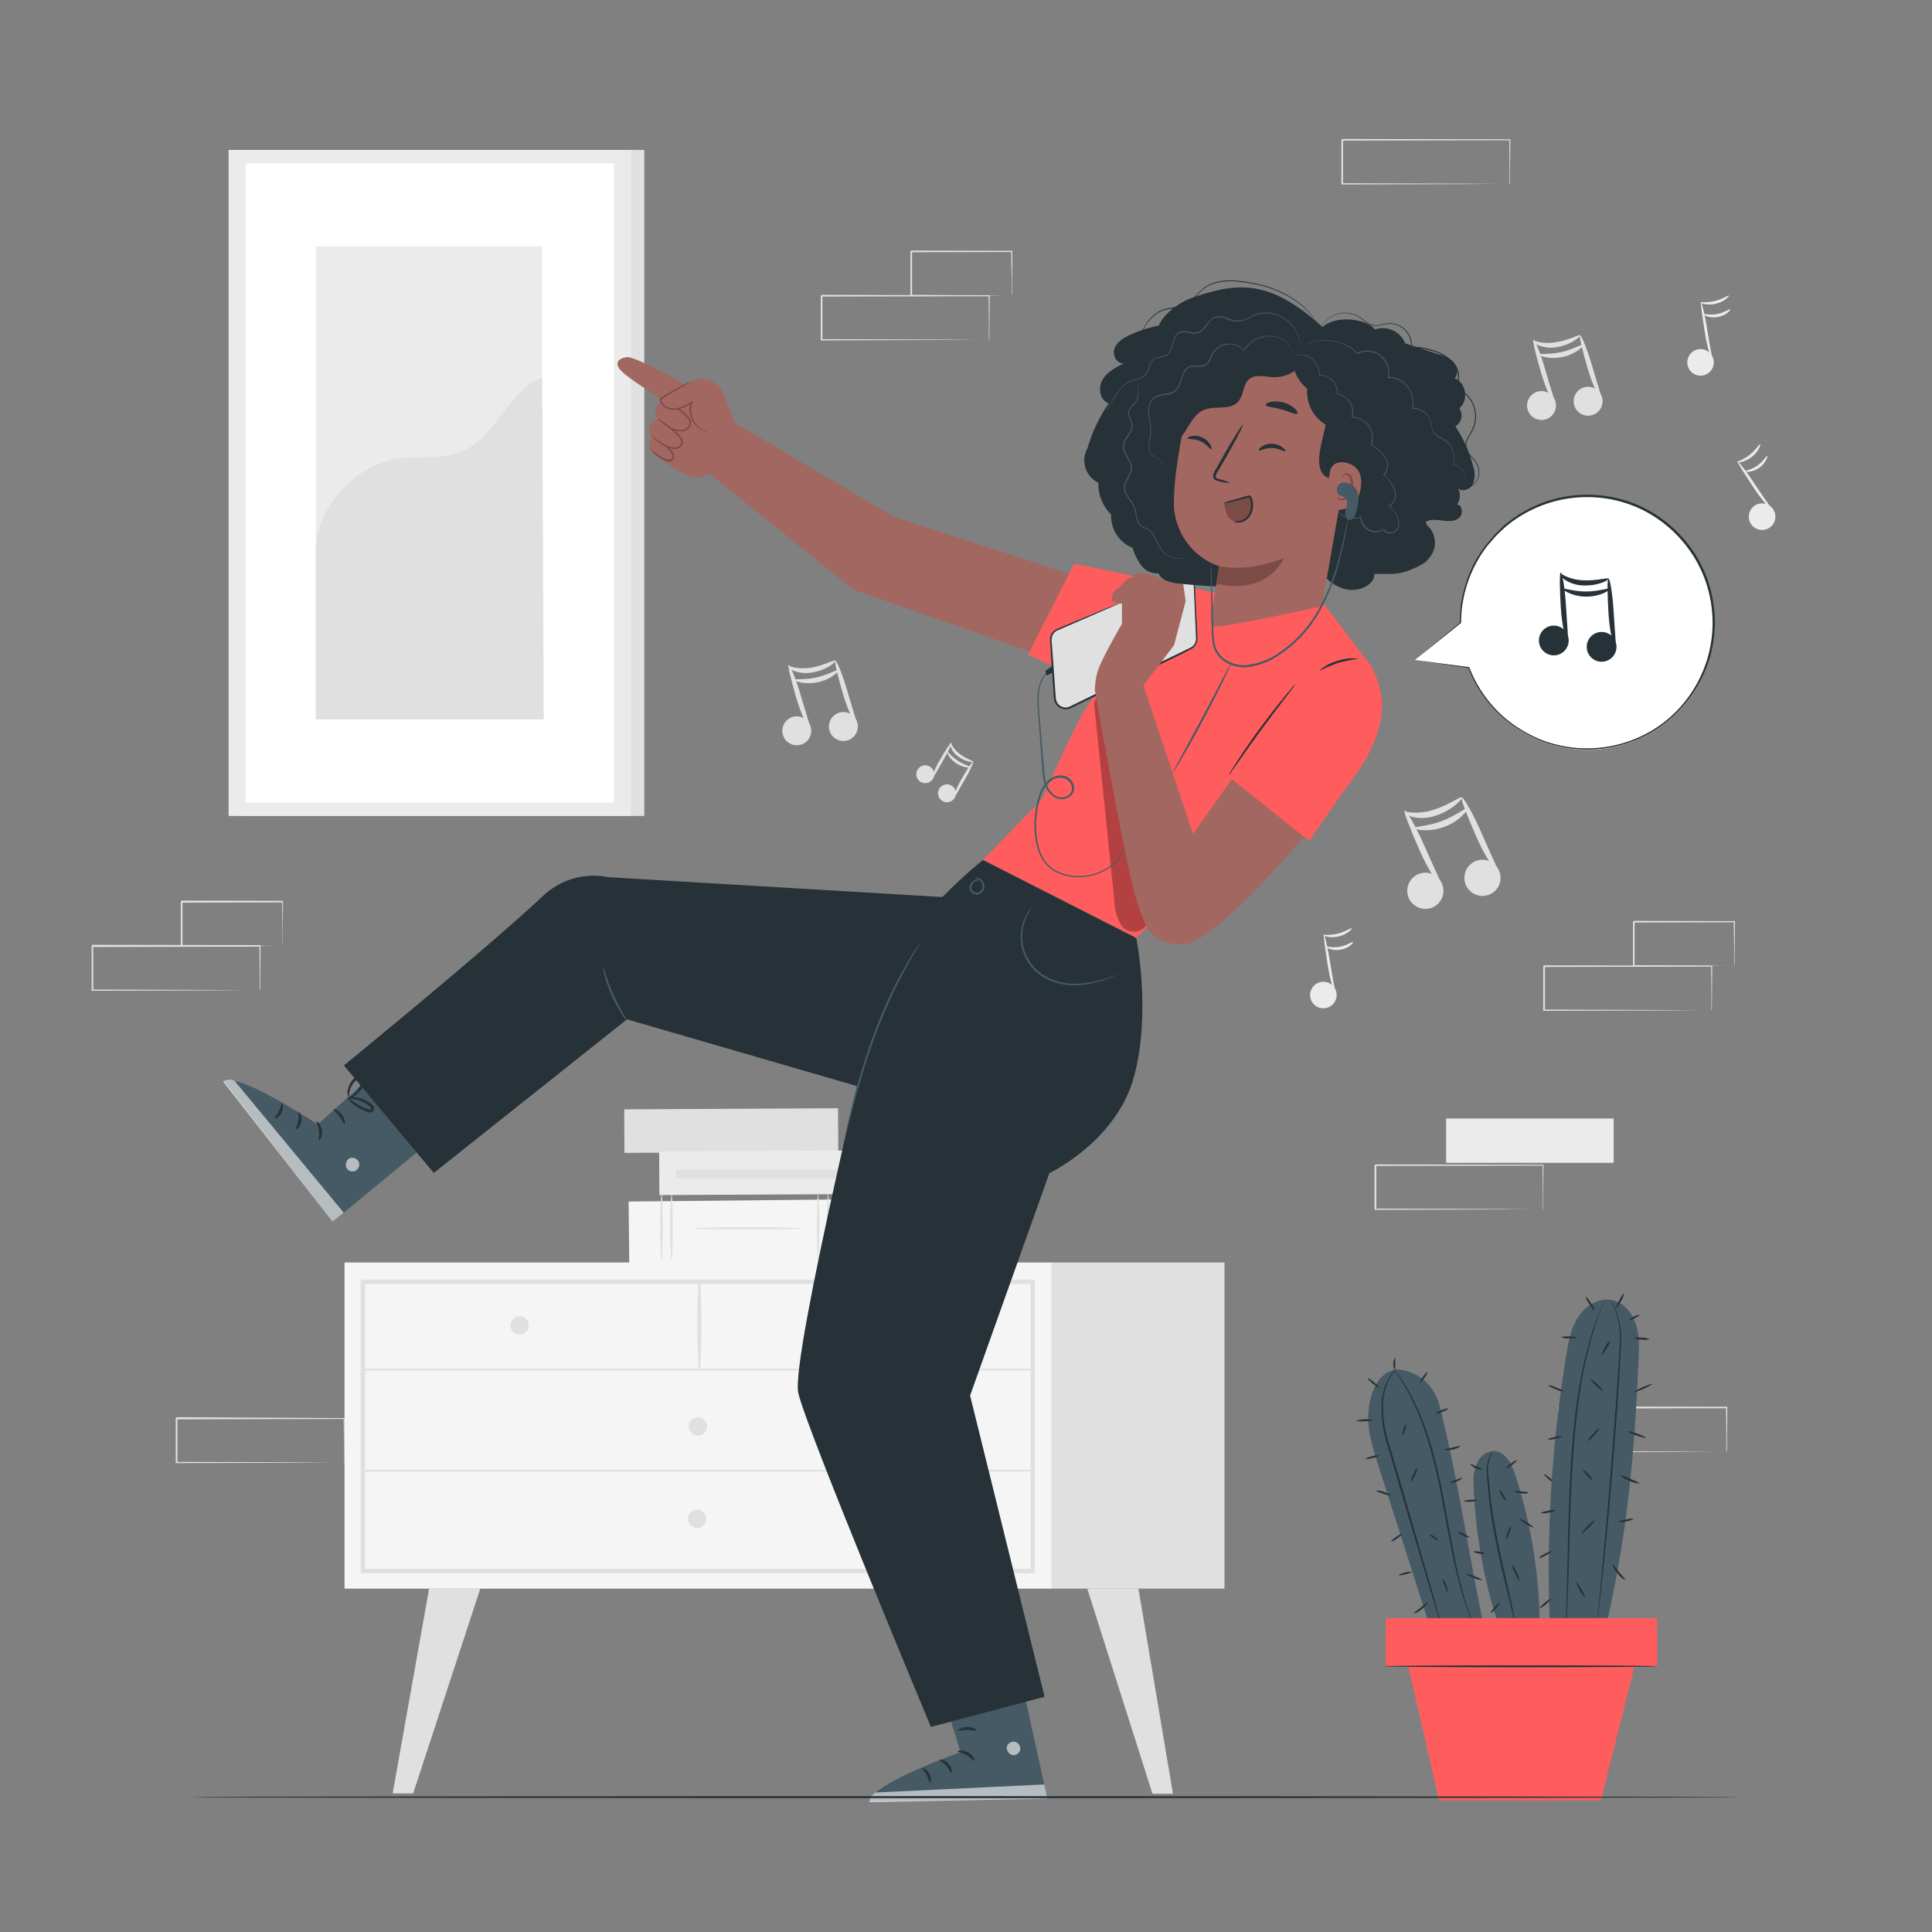 <svg xmlns="http://www.w3.org/2000/svg" viewBox="0 0 500 500"><rect x="0" y="0" width="500" height="500" fill="#808080" stroke="none"/><g id="freepik--background-complete--inject-85"><path d="M89,378.57s0-.07,0-.21v-.58c0-.54,0-1.3,0-2.26,0-2,0-4.83-.07-8.42l.13.14-43.35.08c.09-.1-.23.22.21-.22h0v11.45l-.22-.21,30.9.09,9.12.07,2.47,0,.65,0H89s-.06,0-.2,0h-.62l-2.41,0-9.08.06-31,.1h-.21v-.22c0-1.84,0-3.73,0-5.64v-5.81h0c.44-.44.13-.12.23-.22L89,367h.14v.13c0,3.62-.06,6.5-.08,8.5,0,.95,0,1.69,0,2.23,0,.23,0,.41,0,.56S89,378.58,89,378.57Z" style="fill:#e0e0e0"></path><rect x="62.62" y="38.8" width="104.13" height="172.37" style="fill:#e0e0e0"></rect><rect x="59.16" y="38.8" width="104.13" height="172.37" style="fill:#ebebeb"></rect><rect x="63.6" y="42.3" width="95.26" height="165.38" style="fill:#fff"></rect><rect x="81.73" y="63.78" width="58.58" height="122.4" style="fill:#ebebeb"></rect><path d="M81.73,142.87c-.13-11.43,10.15-22.6,21.47-24.19,5.4-.76,11.13.31,16.18-1.76,9-3.69,11.87-15.66,20.93-19.2l.41,88.46h-59Z" style="fill:#e0e0e0"></path><path d="M459.45,133.38a3.44,3.44,0,1,1-3.74-3.09A3.43,3.43,0,0,1,459.45,133.38Z" style="fill:#ebebeb"></path><path d="M458.84,132.29c-.15.14-2.64-2.48-5.07-6.18s-4.32-6.69-4.17-6.8,2.4,2.69,4.8,6.38S459,132.15,458.84,132.29Z" style="fill:#ebebeb"></path><path d="M455.54,114.94c.19,0-.36,1.9-2.17,3.31s-3.73,1.54-3.72,1.34,1.64-.64,3.25-1.94S455.34,114.84,455.54,114.94Z" style="fill:#ebebeb"></path><path d="M457.33,118c.2,0-.27,1.89-2.14,3.14s-3.76,1-3.71.84,1.67-.33,3.29-1.46S457.13,117.93,457.33,118Z" style="fill:#ebebeb"></path><path d="M443.34,94.91a3.43,3.43,0,1,1-2.12-4.37A3.44,3.44,0,0,1,443.34,94.91Z" style="fill:#ebebeb"></path><path d="M443.24,93.66c-.2.07-1.38-3.35-2.05-7.73s-1.16-7.87-1-7.92,1.07,3.45,1.72,7.8S443.44,93.6,443.24,93.66Z" style="fill:#ebebeb"></path><path d="M447.44,76.5c.16.12-1.12,1.58-3.35,2.11s-4-.14-3.94-.32,1.75.1,3.76-.41S447.3,76.33,447.44,76.5Z" style="fill:#ebebeb"></path><path d="M447.79,80.05c.17.11-1,1.61-3.25,2s-3.85-.62-3.72-.77,1.65.39,3.59,0S447.64,79.88,447.79,80.05Z" style="fill:#ebebeb"></path><path d="M345.73,258.64a3.43,3.43,0,1,1-2.12-4.37A3.43,3.43,0,0,1,345.73,258.64Z" style="fill:#ebebeb"></path><path d="M345.64,257.39c-.2.07-1.38-3.35-2.05-7.73s-1.16-7.87-1-7.92,1.07,3.45,1.72,7.8S345.83,257.33,345.64,257.39Z" style="fill:#ebebeb"></path><path d="M349.83,240.23c.16.12-1.12,1.58-3.35,2.11s-4-.14-3.94-.32,1.76.1,3.76-.41S349.69,240.06,349.83,240.23Z" style="fill:#ebebeb"></path><path d="M350.18,243.78c.18.11-1,1.61-3.25,2s-3.85-.62-3.72-.77,1.65.39,3.6,0S350,243.61,350.18,243.78Z" style="fill:#ebebeb"></path><path d="M402.61,105.71a3.74,3.74,0,1,1-2.91-4.42A3.74,3.74,0,0,1,402.61,105.71Z" style="fill:#e0e0e0"></path><path d="M402.33,104.38c-.33.16-2.19-3.35-3.53-8s-2.26-8.36-1.94-8.48S398.72,91.42,400,96,402.65,104.23,402.33,104.38Z" style="fill:#e0e0e0"></path><path d="M408.92,86.79c.2.23-2.09,2.35-5.81,3a8.63,8.63,0,0,1-4.75-.34c-1.17-.46-1.65-1.15-1.54-1.26s.73.2,1.81.39a12.21,12.21,0,0,0,4.25-.06C406.23,88,408.7,86.44,408.92,86.79Z" style="fill:#e0e0e0"></path><path d="M414.67,104.59a3.74,3.74,0,1,1-2.91-4.41A3.74,3.74,0,0,1,414.67,104.59Z" style="fill:#e0e0e0"></path><path d="M414.39,103.27c-.33.15-2.19-3.35-3.53-8s-2.26-8.36-1.94-8.48,1.86,3.51,3.18,8.11S414.71,103.11,414.39,103.27Z" style="fill:#e0e0e0"></path><path d="M409.74,89.21c.25.22-1.8,2.4-5.26,3.16s-6.25-.3-6.11-.62,2.72.07,5.82-.65S409.51,88.91,409.74,89.21Z" style="fill:#e0e0e0"></path><path d="M209.87,189.89a3.74,3.74,0,1,1-2.91-4.42A3.75,3.75,0,0,1,209.87,189.89Z" style="fill:#e0e0e0"></path><path d="M209.59,188.56c-.33.16-2.19-3.35-3.53-8s-2.26-8.36-1.94-8.48,1.86,3.51,3.18,8.11S209.91,188.41,209.59,188.56Z" style="fill:#e0e0e0"></path><path d="M216.18,171c.2.23-2.09,2.36-5.81,3a8.73,8.73,0,0,1-4.75-.33c-1.17-.47-1.65-1.16-1.54-1.27s.73.2,1.81.39a12,12,0,0,0,4.25-.06C213.49,172.13,216,170.62,216.18,171Z" style="fill:#e0e0e0"></path><path d="M221.93,188.78a3.74,3.74,0,1,1-2.91-4.42A3.74,3.74,0,0,1,221.93,188.78Z" style="fill:#e0e0e0"></path><path d="M221.65,187.45c-.33.15-2.19-3.35-3.53-8s-2.26-8.36-1.94-8.49,1.87,3.51,3.18,8.11S222,187.3,221.65,187.45Z" style="fill:#e0e0e0"></path><path d="M217,173.39c.26.23-1.8,2.4-5.26,3.16s-6.25-.3-6.11-.61,2.72.07,5.82-.66S216.77,173.09,217,173.39Z" style="fill:#e0e0e0"></path><path d="M373.55,230.87a4.68,4.68,0,1,1-4.33-5A4.68,4.68,0,0,1,373.55,230.87Z" style="fill:#e0e0e0"></path><path d="M373,229.27c-.37.25-3.26-3.8-5.68-9.34s-4.16-10-3.79-10.2,2.89,4.05,5.27,9.54S373.36,229,373,229.27Z" style="fill:#e0e0e0"></path><path d="M378.29,206.38c.28.24-2.21,3.25-6.71,4.7a10.92,10.92,0,0,1-5.95.36c-1.53-.39-2.24-1.17-2.12-1.32s.94.13,2.31.19a15,15,0,0,0,5.27-.77C375.14,208.26,378,206,378.29,206.38Z" style="fill:#e0e0e0"></path><path d="M388.33,227.52a4.68,4.68,0,1,1-4.33-5A4.69,4.69,0,0,1,388.33,227.52Z" style="fill:#e0e0e0"></path><path d="M387.76,225.92c-.37.25-3.25-3.8-5.68-9.34s-4.16-10-3.79-10.2,2.89,4,5.27,9.54S388.14,225.68,387.76,225.92Z" style="fill:#e0e0e0"></path><path d="M379.7,209.24c.35.24-1.84,3.27-6,4.78s-7.79.64-7.68.24,3.39-.36,7.12-1.77S379.36,208.9,379.7,209.24Z" style="fill:#e0e0e0"></path><path d="M240.67,202.34a2.31,2.31,0,1,1,.75-3.18A2.32,2.32,0,0,1,240.67,202.34Z" style="fill:#e0e0e0"></path><path d="M241.15,201.65c-.21-.08.57-2.4,2.09-5s2.79-4.55,3-4.47-.79,2.33-2.29,4.87S241.35,201.73,241.15,201.65Z" style="fill:#e0e0e0"></path><path d="M251.83,197.14c0,.19-1.94.06-3.82-1.32a5.35,5.35,0,0,1-1.86-2.27c-.29-.73-.19-1.23-.09-1.23s.22.41.6,1a7.39,7.39,0,0,0,1.83,1.88C250.17,196.43,251.9,196.9,251.83,197.14Z" style="fill:#e0e0e0"></path><path d="M246.29,207.27a2.31,2.31,0,1,1,.75-3.17A2.31,2.31,0,0,1,246.29,207.27Z" style="fill:#e0e0e0"></path><path d="M246.77,206.58c-.21-.07.57-2.4,2.08-5s2.8-4.56,3-4.47-.78,2.33-2.28,4.87S247,206.66,246.77,206.58Z" style="fill:#e0e0e0"></path><path d="M251.1,198.54c0,.2-1.84.21-3.65-1s-2.51-2.92-2.32-3,1.12,1.25,2.77,2.34S251.13,198.3,251.1,198.54Z" style="fill:#e0e0e0"></path><rect x="89.16" y="326.73" width="183.03" height="84.41" style="fill:#f5f5f5"></rect><path d="M267.84,407.16H93.35v-76H267.84ZM94.49,406H266.7V332.31H94.49Z" style="fill:#e0e0e0"></path><rect x="272.19" y="326.73" width="44.71" height="84.41" style="fill:#e0e0e0"></rect><path d="M93.92,354.69H267.27a.23.23,0,0,0,0-.46H93.92a.23.23,0,0,0,0,.46Z" style="fill:#e0e0e0"></path><path d="M181.16,354.46a190.68,190.68,0,0,0,.06-22.93.24.24,0,0,0-.47,0,190.68,190.68,0,0,0,.06,22.93.18.18,0,0,0,.35,0Z" style="fill:#e0e0e0"></path><path d="M227.82,343a2.36,2.36,0,1,1-2.36-2.36A2.36,2.36,0,0,1,227.82,343Z" style="fill:#e0e0e0"></path><path d="M136.85,343a2.37,2.37,0,1,1-2.37-2.36A2.36,2.36,0,0,1,136.85,343Z" style="fill:#e0e0e0"></path><path d="M183,369.16a2.37,2.37,0,1,1-2.37-2.36A2.37,2.37,0,0,1,183,369.16Z" style="fill:#e0e0e0"></path><polygon points="111.05 411.14 101.62 464.13 106.92 464.13 124.3 411.14 111.05 411.14" style="fill:#e0e0e0"></polygon><polygon points="259.25 411.14 267.13 464.23 261.82 464.23 245.99 411.14 259.25 411.14" style="fill:#e0e0e0"></polygon><polygon points="294.63 411.14 303.56 464.23 298.26 464.23 281.38 411.14 294.63 411.14" style="fill:#e0e0e0"></polygon><path d="M182.8,393.05a2.37,2.37,0,1,1-2.36-2.36A2.37,2.37,0,0,1,182.8,393.05Z" style="fill:#e0e0e0"></path><path d="M93.92,380.83H267.27a.23.23,0,0,0,0-.46H93.92a.23.23,0,0,0,0,.46Z" style="fill:#e0e0e0"></path><rect x="183.62" y="264.92" width="11.27" height="55.34" transform="translate(480.84 101.8) rotate(89.7)" style="fill:#e0e0e0"></rect><rect x="183.96" y="287.06" width="17.5" height="61.68" transform="matrix(0.01, 1, -1, 0.01, 509.59, 123.51)" style="fill:#f5f5f5"></rect><path d="M211.72,326.37c-.17,0-.3-3.92-.3-8.75s.13-8.76.3-8.76a65.3,65.3,0,0,1,.3,8.76A65.21,65.21,0,0,1,211.72,326.37Z" style="fill:#e0e0e0"></path><path d="M214.31,326.37c-.17,0-.3-3.92-.3-8.75s.13-8.76.3-8.76a65.3,65.3,0,0,1,.3,8.76A65.21,65.21,0,0,1,214.31,326.37Z" style="fill:#e0e0e0"></path><path d="M171.2,326.37a65.21,65.21,0,0,1-.3-8.75,65.3,65.3,0,0,1,.3-8.76c.17,0,.3,3.92.3,8.76S171.37,326.37,171.2,326.37Z" style="fill:#e0e0e0"></path><path d="M173.79,326.37a65.21,65.21,0,0,1-.3-8.75,65.3,65.3,0,0,1,.3-8.76c.17,0,.3,3.92.3,8.76S174,326.37,173.79,326.37Z" style="fill:#e0e0e0"></path><path d="M179.45,317.9c0-.17,6.22-.3,13.89-.3s13.9.13,13.9.3-6.22.3-13.9.3S179.45,318.07,179.45,317.9Z" style="fill:#e0e0e0"></path><rect x="203.05" y="265.4" width="11.27" height="76.11" transform="translate(511.03 93.18) rotate(89.7)" style="fill:#ebebeb"></rect><path d="M235.87,307.49a3.65,3.65,0,1,1,3.59-3.64A3.62,3.62,0,0,1,235.87,307.49Z" style="fill:#e0e0e0"></path><rect x="199.37" y="278.37" width="2.25" height="50.95" transform="translate(504.35 103.35) rotate(90)" style="fill:#e0e0e0"></rect><rect x="374.26" y="289.47" width="43.36" height="11.47" style="fill:#ebebeb"></rect><path d="M399.28,313a1.66,1.66,0,0,1,0-.21l0-.59c0-.54,0-1.29,0-2.25,0-2,0-4.83-.07-8.42l.13.13-43.36.09.22-.22h0V313l-.22-.22,30.9.1,9.12.06,2.47,0,.64,0h0l-.62,0-2.42,0-9.07.06-31.05.1h-.22V301.57h0l.22-.22,43.36.08h.14v.14c0,3.62-.06,6.5-.08,8.5q0,1.43,0,2.22c0,.23,0,.42,0,.57S399.29,313,399.28,313Z" style="fill:#e0e0e0"></path><path d="M442.91,261.5s0-.08,0-.21l0-.59c0-.54,0-1.29,0-2.26,0-2,0-4.82-.07-8.41l.13.13-43.36.09.22-.22h0V261.5l-.22-.22,30.9.1,9.12.06,2.47,0h.64l.23,0h-.2l-.62,0-2.42,0-9.07.07-31.05.09h-.22V250.05h0c.44-.45.12-.13.22-.22l43.36.08h.14V250c0,3.62-.05,6.49-.07,8.49,0,1,0,1.7,0,2.23l0,.57C442.92,261.44,442.92,261.5,442.91,261.5Z" style="fill:#e0e0e0"></path><path d="M448.79,250a1.12,1.12,0,0,1,0-.22c0-.17,0-.37,0-.61,0-.56,0-1.33,0-2.3,0-2-.05-4.85-.09-8.34l.16.15-26.05.07c-.2.19.27-.27.22-.22h0v3c0,1,0,2,0,2.92V250l-.21-.21,18.63.1,5.43.05,1.47,0,.52,0a3.81,3.81,0,0,1-.47,0l-1.42,0-5.38.06-18.78.1h-.21V250c0-1.79,0-3.65,0-5.57v-5.88h0s.42-.42.22-.23l26.05.07H449v.16c0,3.53-.07,6.4-.09,8.44,0,.95,0,1.71,0,2.26A7.28,7.28,0,0,1,448.79,250Z" style="fill:#e0e0e0"></path><path d="M446.77,375.78a1.57,1.57,0,0,1,0-.2c0-.16,0-.35,0-.59,0-.54,0-1.29,0-2.26,0-2,0-4.83-.07-8.42l.13.14-43.35.08c.09-.09-.23.22.21-.22h0v11.45l-.22-.21,30.9.1,9.12.06,2.47,0h.87s-.06,0-.2,0H446l-2.42,0-9.07.06-31,.1h-.21v-.22c0-1.84,0-3.72,0-5.64v-5.81h0c.44-.44.13-.12.23-.22l43.35.09h.14v.13c0,3.63-.06,6.5-.08,8.5,0,.95,0,1.69,0,2.23v.56C446.78,375.73,446.78,375.79,446.77,375.78Z" style="fill:#e0e0e0"></path><path d="M390.66,47.64s0-.08,0-.21,0-.35,0-.59c0-.54,0-1.29,0-2.26,0-2,0-4.82-.07-8.41l.13.13-43.36.09.22-.22h0V42c0,1.91,0,3.79,0,5.64l-.21-.22,30.9.1,9.12.06,2.47,0h.64l.23,0h-.2l-.62,0-2.42,0-9.07.07-31.05.09h-.22V36.19h0c.44-.44.12-.13.22-.22l43.36.08h.14v.14c0,3.62-.05,6.49-.07,8.49,0,1,0,1.7,0,2.23,0,.23,0,.42,0,.57A1.23,1.23,0,0,1,390.66,47.64Z" style="fill:#e0e0e0"></path><path d="M255.92,88s0-.08,0-.21,0-.35,0-.59c0-.54,0-1.29,0-2.26,0-2,0-4.83-.07-8.42l.13.14-43.36.09.22-.22h0v5.82c0,1.92,0,3.8,0,5.65l-.21-.22,30.9.1,9.12.06,2.47,0h.64l.23,0h-.82l-2.42,0-9.07.06-31.05.1h-.22V76.54h0c.44-.45.12-.13.22-.23l43.36.09h.14v.13c0,3.63-.05,6.5-.07,8.5,0,1,0,1.7,0,2.23l0,.56A1.31,1.31,0,0,1,255.92,88Z" style="fill:#e0e0e0"></path><path d="M261.8,76.53a.85.85,0,0,1,0-.21c0-.17,0-.37,0-.61,0-.57,0-1.33,0-2.3,0-2-.05-4.85-.09-8.35l.16.16-26.05.06.22-.22h0v3c0,1,0,2,0,2.92v5.56l-.21-.21,18.63.1,5.43.06,1.47,0,.52,0a2.56,2.56,0,0,1-.47,0l-1.42,0-5.39.06-18.77.1h-.21v-.22c0-1.78,0-3.64,0-5.56V68.05c0-.49,0-1,0-1.48v-1.5h0s.42-.41.23-.22l26.05.06H262v.15c0,3.54-.07,6.41-.09,8.45,0,.95,0,1.7,0,2.26A6.72,6.72,0,0,1,261.8,76.53Z" style="fill:#e0e0e0"></path><path d="M67.21,256.33s0-.08,0-.21,0-.35,0-.59c0-.54,0-1.29,0-2.26,0-2,0-4.82-.07-8.41l.13.13-43.36.09.22-.22h0v11.45l-.22-.22,30.9.1,9.12.06,2.47,0,.64,0h0l-.62,0-2.42,0-9.07.06-31,.1h-.21v-.22c0-1.85,0-3.73,0-5.64v-5.81h0c.44-.44.13-.12.22-.22l43.36.08h.14v.14c0,3.62-.06,6.5-.08,8.49,0,1,0,1.7,0,2.23v.57C67.22,256.27,67.22,256.33,67.21,256.33Z" style="fill:#e0e0e0"></path><path d="M73.09,244.86s0-.08,0-.22,0-.36,0-.61c0-.56,0-1.33,0-2.3,0-2,0-4.85-.09-8.34l.16.16L47,233.61l.22-.22h0v5.89c0,1.91,0,3.78,0,5.56l-.21-.21,18.64.1,5.43.06,1.46,0,.52,0a2.23,2.23,0,0,1-.47,0l-1.42,0-5.38.06-18.78.1h-.21v-.21c0-1.78,0-3.65,0-5.56v-5.89h0l.22-.22,26.05.06h.16v.16c0,3.53-.06,6.4-.08,8.44,0,.95,0,1.71,0,2.26S73.1,244.87,73.09,244.86Z" style="fill:#e0e0e0"></path></g><g id="freepik--Plant--inject-85"><path d="M402.45,383.89c-.09.1-.8-.32-1.59-1s-1.36-1.23-1.28-1.34.8.32,1.59,1S402.53,383.78,402.45,383.89Z" style="fill:#263238"></path><path d="M424.06,351.59c.13-3,.22-6.12-.74-9s-3.16-5.51-6.12-6.12c-3.37-.7-6.83,1.43-8.73,4.31s-2.54,6.39-3.1,9.79a345.31,345.31,0,0,0-4.23,71L415,423.55C421,398.75,423,377.09,424.06,351.59Z" style="fill:#455a64"></path><path d="M415.28,336.38s0,.08-.06.22l-.23.63-.92,2.39c-.19.52-.45,1.08-.65,1.72l-.67,2.1q-.36,1.13-.78,2.4c-.22.86-.46,1.78-.71,2.74a120.28,120.28,0,0,0-2.67,13.67c-.75,5.2-1.24,10.95-1.62,17-.71,12.1-.82,23.09-1.13,31-.15,4-.28,7.19-.44,9.41-.07,1.08-.13,1.93-.17,2.55l-.06.67c0,.15,0,.22,0,.22a.6.6,0,0,1,0-.23c0-.17,0-.39,0-.66,0-.63.05-1.48.08-2.56.1-2.22.18-5.43.28-9.41.22-7.94.28-18.93,1-31,.38-6.06.89-11.83,1.66-17a114.15,114.15,0,0,1,2.78-13.7c.27-1,.52-1.87.75-2.74s.56-1.65.82-2.4.49-1.44.71-2.09.49-1.2.69-1.71c.43-1,.77-1.78,1-2.36l.28-.61Z" style="fill:#263238"></path><path d="M416.56,336.39a9.84,9.84,0,0,1,1.69,2.86,21.06,21.06,0,0,1,1.26,8.94c-.37,7.63-1.05,18.15-2,29.76s-1.92,22.12-2.74,29.71c-.41,3.8-.76,6.86-1,9-.13,1-.24,1.84-.31,2.44l-.1.63a1.73,1.73,0,0,1,0,.22.77.77,0,0,1,0-.22c0-.18,0-.38.05-.64.05-.6.13-1.42.22-2.45.21-2.17.5-5.23.86-9,.73-7.6,1.69-18.1,2.6-29.71s1.65-22.14,2.1-29.74a21.44,21.44,0,0,0-1.09-8.86A18.54,18.54,0,0,0,416.56,336.39Z" style="fill:#263238"></path><path d="M426.14,372.15a7.66,7.66,0,0,1-2.62-.68,7.55,7.55,0,0,1-2.45-1.14,14.92,14.92,0,0,1,5.07,1.82Z" style="fill:#263238"></path><path d="M427.81,358.07a16.7,16.7,0,0,1-5.19,2.32,16.11,16.11,0,0,1,5.19-2.32Z" style="fill:#263238"></path><path d="M426.94,346.58a4.57,4.57,0,0,1-2.06.1,4.41,4.41,0,0,1-2-.39,4.57,4.57,0,0,1,2.06-.1A4.36,4.36,0,0,1,426.94,346.58Z" style="fill:#263238"></path><path d="M412.69,339.21c-.12.08-.72-.68-1.35-1.68a5,5,0,0,1-.94-1.95c.12-.07.72.68,1.35,1.69A5,5,0,0,1,412.69,339.21Z" style="fill:#263238"></path><path d="M408,346.16c0,.14-.88.23-2,.21a4.28,4.28,0,0,1-1.95-.29c0-.14.88-.23,2-.21S408,346,408,346.16Z" style="fill:#263238"></path><path d="M404.59,360.06a4.65,4.65,0,0,1-2.06-.56c-1.09-.44-1.93-.9-1.88-1a4.92,4.92,0,0,1,2.06.57C403.8,359.48,404.65,359.94,404.59,360.06Z" style="fill:#263238"></path><path d="M404.23,371.76c0,.13-.76.41-1.75.62s-1.84.27-1.86.14.75-.42,1.75-.63S404.2,371.62,404.23,371.76Z" style="fill:#263238"></path><path d="M402.64,390.88c0,.14-.81.4-1.86.59a4.11,4.11,0,0,1-2,.1c0-.14.81-.4,1.87-.59A4.06,4.06,0,0,1,402.64,390.88Z" style="fill:#263238"></path><path d="M401.58,401.44c.07.12-.63.61-1.55,1.1s-1.73.79-1.79.67.63-.62,1.56-1.1S401.52,401.32,401.58,401.44Z" style="fill:#263238"></path><path d="M410.21,413.42c-.12.07-.73-.77-1.36-1.87a5.55,5.55,0,0,1-.93-2.12c.12-.06.73.77,1.36,1.88A5.81,5.81,0,0,1,410.21,413.42Z" style="fill:#263238"></path><path d="M412.69,393.51c.1.1-.58.92-1.51,1.83s-1.76,1.57-1.85,1.47.58-.91,1.51-1.83S412.6,393.41,412.69,393.51Z" style="fill:#263238"></path><path d="M412.14,383.06c-.1.09-.73-.42-1.4-1.15s-1.14-1.39-1-1.48.73.42,1.4,1.15S412.24,383,412.14,383.06Z" style="fill:#263238"></path><path d="M413.85,369.71c.1.09-.46.89-1.26,1.78s-1.52,1.53-1.62,1.44.46-.88,1.26-1.77S413.75,369.62,413.85,369.71Z" style="fill:#263238"></path><path d="M414.82,360c-.1.1-.89-.52-1.76-1.38s-1.51-1.63-1.41-1.73.88.52,1.75,1.38S414.91,359.92,414.82,360Z" style="fill:#263238"></path><path d="M416.71,346.92a5,5,0,0,1-.89,2c-.6,1-1.18,1.77-1.3,1.7s.28-.94.88-2S416.59,346.85,416.71,346.92Z" style="fill:#263238"></path><path d="M420.26,334.79a4.54,4.54,0,0,1-.78,2c-.55,1-1.09,1.79-1.21,1.73s.23-.94.78-2S420.14,334.72,420.26,334.79Z" style="fill:#263238"></path><path d="M424.3,340.3c.06.12-.49.51-1.23.86s-1.39.55-1.45.42.49-.51,1.23-.86S424.24,340.18,424.3,340.3Z" style="fill:#263238"></path><path d="M424.4,383.89a5.47,5.47,0,0,1-2.7-.66,5.6,5.6,0,0,1-2.35-1.49,13.61,13.61,0,0,1,2.54,1A13.3,13.3,0,0,1,424.4,383.89Z" style="fill:#263238"></path><path d="M422.75,393.12c0,.14-.81.41-1.86.61a4.16,4.16,0,0,1-1.95.13c0-.14.8-.41,1.86-.61A4,4,0,0,1,422.75,393.12Z" style="fill:#263238"></path><path d="M420.72,409a5.39,5.39,0,0,1-2.1-1.85,5.27,5.27,0,0,1-1.32-2.46,14.64,14.64,0,0,1,1.7,2.16A16.59,16.59,0,0,1,420.72,409Z" style="fill:#263238"></path><path d="M398.51,416.19c-.08-.1.48-.73,1.26-1.4s1.48-1.12,1.57-1-.47.73-1.25,1.4S398.6,416.29,398.51,416.19Z" style="fill:#263238"></path><path d="M392.13,381.64c-.9-2.81-2.59-6.08-5.53-6.12a4.9,4.9,0,0,0-4.15,2.77,10.3,10.3,0,0,0-1.12,5.08,132.38,132.38,0,0,0,6.34,36.8h10.78A127.74,127.74,0,0,0,392.13,381.64Z" style="fill:#455a64"></path><path d="M372.62,364c-1.5-6-6-9.29-11.23-9.59-4.76.83-6.61,5.53-7.18,10.33s.93,9.6,2.4,14.21q7.09,22.2,14.2,44.41l13.42-1.47C380,402,377.54,383.64,372.62,364Z" style="fill:#455a64"></path><path d="M386.6,375.52a9.41,9.41,0,0,0-.92,1.52,10,10,0,0,0-.5,4.77c.21,2.05.44,4.52.78,7.23s.84,5.68,1.45,8.77c1.22,6.2,2.59,11.76,3.47,15.82.44,2,.77,3.67,1,4.81.09.52.17.95.23,1.31a1.66,1.66,0,0,1,0,.47,2.54,2.54,0,0,1-.14-.45c-.09-.35-.19-.78-.32-1.29-.28-1.21-.67-2.82-1.13-4.78-1-4-2.39-9.57-3.61-15.79-.61-3.11-1.09-6.09-1.42-8.82-.17-1.36-.28-2.66-.39-3.87s-.23-2.34-.29-3.38a9.79,9.79,0,0,1,.68-4.88A4.16,4.16,0,0,1,386.6,375.52Z" style="fill:#263238"></path><path d="M361.59,354a17.26,17.26,0,0,0-1.62,2.18,15.33,15.33,0,0,0-2.05,7,32.59,32.59,0,0,0,1.66,10.8c1.18,4,2.48,8.37,3.83,13,2.68,9.19,5.1,17.52,6.87,23.6.85,3,1.54,5.43,2,7.17.22.82.39,1.47.53,2a5.8,5.8,0,0,1,.15.69,3.32,3.32,0,0,1-.25-.66l-.62-1.93c-.53-1.74-1.27-4.16-2.17-7.13-1.81-6.07-4.28-14.38-7-23.57-1.35-4.6-2.63-9-3.79-13a31.94,31.94,0,0,1-1.57-10.95,15,15,0,0,1,2.22-7.1A8.47,8.47,0,0,1,361.59,354Z" style="fill:#263238"></path><path d="M381.3,420.43a5.07,5.07,0,0,1-.3-.65c-.18-.43-.46-1-.77-1.88-.64-1.65-1.46-4.08-2.3-7.13s-1.69-6.72-2.5-10.82-1.64-8.62-2.53-13.35-2-9.19-3.18-13.18a73,73,0,0,0-3.91-10.34,55.32,55.32,0,0,0-3.62-6.52c-.46-.75-.88-1.3-1.13-1.69a5.15,5.15,0,0,1-.38-.6,3.13,3.13,0,0,1,.46.54c.28.38.72.9,1.21,1.64a48.32,48.32,0,0,1,3.77,6.48,70.25,70.25,0,0,1,4,10.35,133.54,133.54,0,0,1,3.22,13.22c.89,4.74,1.73,9.25,2.49,13.36s1.59,7.77,2.39,10.82,1.57,5.49,2.16,7.15c.27.84.53,1.48.67,1.92A3.64,3.64,0,0,1,381.3,420.43Z" style="fill:#263238"></path><path d="M356.85,376.7c0,.13-.7.42-1.63.65s-1.71.3-1.75.17.7-.42,1.63-.65S356.82,376.57,356.85,376.7Z" style="fill:#263238"></path><path d="M355.43,367.54a6.5,6.5,0,0,1-2.26.25,6.73,6.73,0,0,1-2.28-.07,7.76,7.76,0,0,1,4.54-.18Z" style="fill:#263238"></path><path d="M356.94,359.18c-.09.1-.82-.37-1.63-1.06s-1.39-1.33-1.31-1.43.82.37,1.63,1.05S357,359.07,356.94,359.18Z" style="fill:#263238"></path><path d="M361,351.43c.14,0,.1.69.08,1.48s0,1.44-.16,1.46-.36-.63-.33-1.48S360.9,351.4,361,351.43Z" style="fill:#263238"></path><path d="M369.4,355.08c.11.08-.22.74-.73,1.48s-1,1.27-1.14,1.19.22-.74.73-1.47S369.29,355,369.4,355.08Z" style="fill:#263238"></path><path d="M374.83,364.51c.05.13-.65.53-1.55.9s-1.69.57-1.74.44.64-.52,1.55-.89S374.78,364.39,374.83,364.51Z" style="fill:#263238"></path><path d="M378.12,374.22a6.25,6.25,0,0,1-4.45,1,9.08,9.08,0,0,1,2.21-.56A8.76,8.76,0,0,1,378.12,374.22Z" style="fill:#263238"></path><path d="M363,371.46c-.13,0,0-.71.21-1.5s.55-1.39.68-1.35,0,.71-.21,1.5S363.13,371.5,363,371.46Z" style="fill:#263238"></path><path d="M365.11,383.64a4.79,4.79,0,0,1,.61-2c.46-1.05.93-1.87,1.06-1.82a4.75,4.75,0,0,1-.61,2C365.71,382.88,365.24,383.7,365.11,383.64Z" style="fill:#263238"></path><path d="M359.9,387a5.12,5.12,0,0,1-1.93-.43c-1-.32-1.86-.61-1.83-.75a3.62,3.62,0,0,1,2,.28C359.17,386.41,360,386.85,359.9,387Z" style="fill:#263238"></path><path d="M362.9,396.91c.08.11-.49.66-1.28,1.22s-1.49.93-1.57.82.49-.66,1.28-1.22S362.82,396.8,362.9,396.91Z" style="fill:#263238"></path><path d="M365.31,406.81c0,.13-.68.42-1.59.64s-1.67.3-1.7.16.68-.42,1.59-.64S365.28,406.68,365.31,406.81Z" style="fill:#263238"></path><path d="M378.39,382.49c.06.11-.54.6-1.43.93s-1.66.37-1.68.24.67-.38,1.51-.7S378.32,382.37,378.39,382.49Z" style="fill:#263238"></path><path d="M380.25,397.89c-.05.13-.78-.09-1.61-.48s-1.47-.82-1.41-.94.78.1,1.62.49S380.31,397.77,380.25,397.89Z" style="fill:#263238"></path><path d="M383.55,408.92a5.06,5.06,0,0,1-2.13-.57c-1.13-.45-2-.91-2-1a5.2,5.2,0,0,1,2.14.58C382.73,408.33,383.6,408.79,383.55,408.92Z" style="fill:#263238"></path><path d="M365.84,417.56c-.07-.13.81-.72,1.83-1.52s1.8-1.52,1.91-1.42-.55,1-1.61,1.81A4.5,4.5,0,0,1,365.84,417.56Z" style="fill:#263238"></path><path d="M374.56,412c-.14,0-.33-.72-.67-1.59s-.69-1.53-.57-1.62.67.52,1,1.45S374.69,411.94,374.56,412Z" style="fill:#263238"></path><path d="M372.25,398.69c-.08.11-.65-.16-1.26-.6s-1.05-.89-1-1,.64.16,1.26.6S372.33,398.58,372.25,398.69Z" style="fill:#263238"></path><path d="M392.57,377.91c.08.11-.47.65-1.23,1.21s-1.44.93-1.52.82.47-.66,1.23-1.21S392.49,377.8,392.57,377.91Z" style="fill:#263238"></path><path d="M395.63,386.29a3,3,0,0,1-1.91.19c-1.06-.11-1.86-.47-1.82-.6a5.46,5.46,0,0,1,1.87.11C394.78,386.1,395.62,386.15,395.63,386.29Z" style="fill:#263238"></path><path d="M382.47,388.16c0,.13-.77.42-1.8.48s-1.85-.1-1.84-.24a12.82,12.82,0,0,1,3.64-.24Z" style="fill:#263238"></path><path d="M383.6,380.25c0,.13-.82.15-1.7-.26s-1.39-1-1.29-1.12.7.31,1.5.67S383.61,380.11,383.6,380.25Z" style="fill:#263238"></path><path d="M396.76,395.27c-.07.12-.9-.27-1.84-.86s-1.65-1.17-1.57-1.29.89.28,1.83.87S396.83,395.16,396.76,395.27Z" style="fill:#263238"></path><rect x="358.65" y="418.77" width="70.23" height="12.45" style="fill:#FF5D5D"></rect><polygon points="363.89 428.74 372.43 465.94 414.29 465.94 423.63 428.74 363.89 428.74" style="fill:#FF5D5D"></polygon><path d="M428.84,431.23c0,.13-15.84.25-35.38.25s-35.38-.12-35.38-.25,15.84-.25,35.38-.25S428.84,431.09,428.84,431.23Z" style="fill:#263238"></path><path d="M389.78,388.43c-.11.08-.59-.48-1.07-1.25s-.77-1.43-.65-1.51.59.49,1.07,1.25S389.9,388.36,389.78,388.43Z" style="fill:#263238"></path><path d="M389.81,398.45c-.13,0,0-.89.37-1.89s.7-1.78.83-1.74,0,.89-.37,1.89S389.94,398.49,389.81,398.45Z" style="fill:#263238"></path><path d="M393.24,409c-.13.06-.65-.78-1.18-1.87a5,5,0,0,1-.72-2.09c.12-.06.64.78,1.17,1.87A5.3,5.3,0,0,1,393.24,409Z" style="fill:#263238"></path><path d="M385.82,417.42c-.1-.09.31-.74.93-1.45s1.21-1.22,1.31-1.13-.31.74-.93,1.45S385.92,417.51,385.82,417.42Z" style="fill:#263238"></path><path d="M384.26,402.06c0,.14-.7.13-1.51,0s-1.44-.37-1.42-.5.7-.13,1.51,0S384.29,401.93,384.26,402.06Z" style="fill:#263238"></path></g><g id="freepik--Character--inject-85"><polygon points="277.94 148.94 231.13 133.64 187.07 107.63 184 122.9 220.83 152.57 269.11 169.51 277.94 148.94" style="fill:#a26760"></polygon><path d="M162.23,92.44c2.26-.28,15.05,7.09,15.05,7.09L179,98.7a6,6,0,0,1,8.2,3.08c2.05,4.93,4.29,11.15,4.29,11.15l-6.83,9.35-3,1c-2.6,1.29-8-2.46-11.56-5.22s-1.44-4.9-1.44-4.9c-2.06-3.59,1.42-4.61,1.42-4.61-1.72-3.24,1.53-5,1.53-5S163.26,98.38,161,96.2,160,92.72,162.23,92.44Z" style="fill:#a26760"></path><path d="M170.18,108.42a22.67,22.67,0,0,0,2.26,1.78,11.17,11.17,0,0,0,1.22.83,5.49,5.49,0,0,0,1.63.54,3.94,3.94,0,0,0,1.92-.07,2.59,2.59,0,0,0,1.54-1.42,2,2,0,0,0,.06-1.12,2.42,2.42,0,0,0-.48-.93,11,11,0,0,0-1.36-1.3,21.73,21.73,0,0,0-2.53-1.86,18.71,18.71,0,0,0-1.85-1,2.67,2.67,0,0,0-.72-.29c0,.06.95.56,2.41,1.56a26.27,26.27,0,0,1,2.44,1.9,10.87,10.87,0,0,1,1.28,1.26,1.68,1.68,0,0,1,.36,1.65,2.24,2.24,0,0,1-1.29,1.18,3.57,3.57,0,0,1-1.72.08,5.48,5.48,0,0,1-1.53-.47,10.91,10.91,0,0,1-1.21-.77A19.17,19.17,0,0,0,170.18,108.42Z" style="fill:#7b4b45"></path><path d="M168.39,112.55s.16.22.51.56.86.8,1.54,1.33a9.54,9.54,0,0,0,2.67,1.48,4.18,4.18,0,0,0,1.83.26,1.84,1.84,0,0,0,1.25-3.14,9.19,9.19,0,0,0-1.28-1.29,29.61,29.61,0,0,0-2.36-1.88c-.7-.5-1.29-.88-1.7-1.12a2.34,2.34,0,0,0-.67-.33s.85.63,2.19,1.69c.67.52,1.45,1.17,2.28,1.93a8.88,8.88,0,0,1,1.21,1.24,1.64,1.64,0,0,1,.35,1.58,1.62,1.62,0,0,1-1.33.91,3.7,3.7,0,0,1-1.65-.22,10,10,0,0,1-2.61-1.35C169.24,113.21,168.44,112.5,168.39,112.55Z" style="fill:#7b4b45"></path><path d="M168.26,116.13a5.23,5.23,0,0,0,1.33,1.51,10.32,10.32,0,0,0,1.81,1.25,5.67,5.67,0,0,0,1.22.52,1.65,1.65,0,0,0,1.48-.29,1.4,1.4,0,0,0,.31-1.5,3.56,3.56,0,0,0-.73-1.13,8.46,8.46,0,0,0-1.69-1.41,15,15,0,0,0-1.68-1.08,6.44,6.44,0,0,0,1.51,1.32,9.92,9.92,0,0,1,1.57,1.42,3.23,3.23,0,0,1,.63,1,1,1,0,0,1-.2,1,1.24,1.24,0,0,1-1.11.21,5.86,5.86,0,0,1-1.13-.47,11,11,0,0,1-1.8-1.13C168.81,116.67,168.32,116.08,168.26,116.13Z" style="fill:#7b4b45"></path><path d="M179,98.7c-2.41,1.23-5.9,3.18-8.07,4.63.19,1.61,2,2.65,3.58,2.6a9.4,9.4,0,0,0,4.48-1.74A6.1,6.1,0,0,0,183.5,112" style="fill:#a26760"></path><path d="M183.5,112a8.21,8.21,0,0,1-2.48-1.33,5.9,5.9,0,0,1-1.79-2.53,6.12,6.12,0,0,1-.08-3.89l.16-.5-.45.27a10.3,10.3,0,0,1-4,1.66c-1.74.26-3.62-.84-3.8-2.37l-.09.18c2.26-1.5,4.29-2.64,5.72-3.47l1.66-1a3.16,3.16,0,0,0,.58-.37,3,3,0,0,0-.64.25c-.4.19-1,.48-1.72.86-1.46.77-3.51,1.87-5.82,3.36l-.09.06v.12a3,3,0,0,0,1.49,2.17,4.21,4.21,0,0,0,2.75.58,10.45,10.45,0,0,0,4.12-1.74l-.3-.23a6.42,6.42,0,0,0,.14,4.13,6.12,6.12,0,0,0,2,2.61,5.88,5.88,0,0,0,1.89,1A2.05,2.05,0,0,0,183.5,112Z" style="fill:#7b4b45"></path><path d="M241.85,431.76l6.74,21.69s-23.28,8.25-23.33,12.63l45.8-.58-7.93-36.09Z" style="fill:#455a64"></path><g style="opacity:0.6"><path d="M262.64,450.76a1.88,1.88,0,0,1,1.4,2.07,1.8,1.8,0,0,1-2,1.4,2,2,0,0,1-1.47-2.2,1.86,1.86,0,0,1,2.28-1.22" style="fill:#fff"></path></g><g style="opacity:0.6"><path d="M271.06,465.5l-.8-3.68-43.57,2.08a3.16,3.16,0,0,0-1.66,2.52Z" style="fill:#fff"></path></g><path d="M247.84,453.26c0,.22,1.14.27,2.27.93s1.77,1.57,2,1.47-.19-1.37-1.58-2.15S247.78,453.06,247.84,453.26Z" style="fill:#263238"></path><path d="M243.14,455.48c0,.22,1,.55,1.75,1.46s1.08,1.9,1.3,1.87.3-1.29-.72-2.4S243.13,455.27,243.14,455.48Z" style="fill:#263238"></path><path d="M240.7,461.36c.21,0,.46-1.09-.17-2.29s-1.71-1.62-1.79-1.43.59.81,1.1,1.8S240.48,461.35,240.7,461.36Z" style="fill:#263238"></path><path d="M248,447.85c.1.2,1.11-.16,2.38-.14s2.27.37,2.38.17-.88-.95-2.37-.95S247.85,447.68,248,447.85Z" style="fill:#263238"></path><path d="M247.65,443.09a4.19,4.19,0,0,0,2.29-.12,10.56,10.56,0,0,0,2.36-.86,13.41,13.41,0,0,0,1.28-.76,2.83,2.83,0,0,0,.66-.58,1,1,0,0,0,0-1.19,1.24,1.24,0,0,0-1-.46,2.57,2.57,0,0,0-.85.16,8,8,0,0,0-1.4.56,8.17,8.17,0,0,0-2.05,1.49c-1,1-1.33,1.89-1.25,1.93s.59-.66,1.63-1.52a9.14,9.14,0,0,1,2-1.26,9.46,9.46,0,0,1,1.3-.47c.48-.15.89-.17,1,0s.06.11,0,.25a1.87,1.87,0,0,1-.48.42,12.29,12.29,0,0,1-1.18.76,13.82,13.82,0,0,1-2.17,1A16.45,16.45,0,0,0,247.65,443.09Z" style="fill:#263238"></path><path d="M248,443.4c.09,0,.49-.79.5-2.24a7.62,7.62,0,0,0-.44-2.5,7.71,7.71,0,0,0-.66-1.36,1.86,1.86,0,0,0-1.51-1.08,1.06,1.06,0,0,0-.93.69,2.85,2.85,0,0,0-.19.85,5.22,5.22,0,0,0,.07,1.54,5.4,5.4,0,0,0,1.1,2.32c1,1.14,1.9,1.36,1.92,1.28s-.74-.51-1.48-1.61a5.38,5.38,0,0,1-.83-2.12,4.48,4.48,0,0,1,0-1.32c0-.49.2-.89.39-.85s.63.33.84.71a7.75,7.75,0,0,1,.63,1.21,8.36,8.36,0,0,1,.56,2.26C248,442.52,247.83,443.37,248,443.4Z" style="fill:#263238"></path><path d="M99.81,275.23,82.22,291S61.64,277.31,58.11,279.9l28,36.28,28.41-23.41Z" style="fill:#455a64"></path><g style="opacity:0.6"><path d="M92.81,300.59A1.87,1.87,0,0,1,92,303a1.78,1.78,0,0,1-2.34-.78,2,2,0,0,1,.87-2.5,1.87,1.87,0,0,1,2.35,1.09" style="fill:#fff"></path></g><g style="opacity:0.6"><path d="M86.08,316.18l2.86-2.36L60.72,279.73a3.21,3.21,0,0,0-3,.19Z" style="fill:#fff"></path></g><path d="M81.92,290.26c-.16.15.47,1.07.63,2.38s-.2,2.36,0,2.46,1-1,.77-2.56S82.05,290.09,81.92,290.26Z" style="fill:#263238"></path><path d="M77.32,287.84c-.2.1.13,1.09-.11,2.28s-.87,2-.72,2.16,1.21-.54,1.49-2S77.49,287.71,77.32,287.84Z" style="fill:#263238"></path><path d="M71.16,289.42c.09.19,1.15-.29,1.72-1.51s.28-2.34.08-2.3-.29,1-.78,2S71,289.24,71.16,289.42Z" style="fill:#263238"></path><path d="M86.33,287.12c-.1.2.8.79,1.54,1.82s1.07,2,1.29,2,.23-1.27-.66-2.47S86.4,286.92,86.33,287.12Z" style="fill:#263238"></path><path d="M89.94,284c-.07.06.39.83,1.47,1.76a10.41,10.41,0,0,0,2.11,1.37,10.2,10.2,0,0,0,1.38.57,3.05,3.05,0,0,0,.86.19,1,1,0,0,0,1-.69,1.22,1.22,0,0,0-.24-1.08,3.05,3.05,0,0,0-.64-.58,7.72,7.72,0,0,0-1.29-.79,8.19,8.19,0,0,0-2.42-.73,3.85,3.85,0,0,0-2.29.15c0,.13.87.08,2.19.39a9.11,9.11,0,0,1,2.19.83,8,8,0,0,1,1.16.76c.41.29.67.6.59.84,0,.08-.06.11-.23.12a2.6,2.6,0,0,1-.63-.14,11.87,11.87,0,0,1-1.31-.49,12.62,12.62,0,0,1-2.07-1.16C90.63,284.55,90,283.92,89.94,284Z" style="fill:#263238"></path><path d="M89.88,284.43c0,.09.92-.09,2.09-.95a7.42,7.42,0,0,0,1.73-1.85,7.34,7.34,0,0,0,.69-1.34,1.87,1.87,0,0,0,0-1.86,1.09,1.09,0,0,0-1.11-.33,3,3,0,0,0-.79.36,5.06,5.06,0,0,0-1.19,1,5.26,5.26,0,0,0-1.2,2.26,3,3,0,0,0,.13,2.31,16.55,16.55,0,0,1,.4-2.15,5.51,5.51,0,0,1,1.19-1.94,4.73,4.73,0,0,1,1-.81c.42-.26.84-.37.92-.2a1.31,1.31,0,0,1-.07,1.1,7.37,7.37,0,0,1-.59,1.23,8.48,8.48,0,0,1-1.47,1.81C90.62,284,89.83,284.32,89.88,284.43Z" style="fill:#263238"></path><path d="M309.8,157c-.2.82-24.43,19.88-28,25.05s-12.12,24.79-12.12,24.79l-15.27,15.71,39.64,20.17,51.73-50.87L354,171.28l-11.81-15.53-25.81-4.15Z" style="fill:#FF5D5D"></path><polygon points="314.27 153.36 277.99 145.89 266.06 169.43 299.8 184.91 314.27 153.36" style="fill:#FF5D5D"></polygon><g style="opacity:0.3"><path d="M297.37,232.64a350.79,350.79,0,0,0-12.25-54.5l-2,3.64,5.28,51.48a13.31,13.31,0,0,0,1.31,5.3,4,4,0,0,0,7.71-1A13,13,0,0,0,297.37,232.64Z"></path></g><path d="M89,275.73s36.28-29.58,51.68-44A19,19,0,0,1,157.31,227l88.09,5.24-21.14,49.56-62-18-50,39.76Z" style="fill:#263238"></path><path d="M254.44,222.59c-.76.25-26,21.62-27,34.56,0,0-22.89,94.11-20.85,103.32s34.33,86.46,34.33,86.46l29.41-7.81-19.27-77.95h0l20.51-57.55s17.26-8.17,21.86-24.8.64-36.06.64-36.06Z" style="fill:#263238"></path><path d="M238.17,244a1.85,1.85,0,0,1-.25.49c-.21.36-.47.81-.8,1.36-.71,1.16-1.69,2.87-2.86,5s-2.48,4.72-3.82,7.65-2.68,6.2-4,9.69c-2.55,7-4.37,13.48-5.62,18.19-.61,2.3-1.1,4.19-1.46,5.58-.17.62-.3,1.12-.41,1.52a1.81,1.81,0,0,1-.18.52,2,2,0,0,1,.08-.54c.08-.41.18-.92.31-1.54.28-1.34.72-3.26,1.3-5.63A174.85,174.85,0,0,1,226,268c1.29-3.5,2.66-6.78,4-9.71s2.72-5.51,3.93-7.63,2.24-3.81,3-4.94l.88-1.3A2.49,2.49,0,0,1,238.17,244Z" style="fill:#455a64"></path><path d="M162.41,264.34a8.05,8.05,0,0,1-1.4-1.78,32.1,32.1,0,0,1-2.65-4.79,32.89,32.89,0,0,1-1.84-5.15,8.5,8.5,0,0,1-.41-2.23c.16,0,1,3.32,2.72,7.17S162.55,264.25,162.41,264.34Z" style="fill:#455a64"></path><path d="M289,252.27a8.74,8.74,0,0,1-1.44.67,31.8,31.8,0,0,1-4.12,1.36,21.1,21.1,0,0,1-6.41.66,15.09,15.09,0,0,1-7.51-2.39,12.24,12.24,0,0,1-4.76-6.26,11.92,11.92,0,0,1,1.4-10.42,7.19,7.19,0,0,1,.73-.93c.18-.2.28-.3.29-.29s-.32.46-.85,1.33a12.68,12.68,0,0,0-1.53,4,11.71,11.71,0,0,0,.42,6.2,11.87,11.87,0,0,0,4.59,6,15,15,0,0,0,7.26,2.35,22.13,22.13,0,0,0,6.29-.55,36.91,36.91,0,0,0,4.13-1.19A9.55,9.55,0,0,1,289,252.27Z" style="fill:#455a64"></path><path d="M252.33,227.14s.19-.06.52,0a2.55,2.55,0,0,1,1.26.72,2.18,2.18,0,0,1,.56,2.08,2.15,2.15,0,0,1-.68,1.15,1.8,1.8,0,0,1-1.4.43,2,2,0,0,1-1.3-.67,1.64,1.64,0,0,1-.37-1.32,2.4,2.4,0,0,1,1.31-1.72,4.05,4.05,0,0,1,1.36-.41c.33,0,.51,0,.52,0s-.73.19-1.7.74a2.09,2.09,0,0,0-1,1.46,1.29,1.29,0,0,0,1.24,1.41,1.49,1.49,0,0,0,1.57-1.18,1.85,1.85,0,0,0-.38-1.72A3.93,3.93,0,0,0,252.33,227.14Z" style="fill:#455a64"></path><path d="M290.87,155.6l-17.23,7.31a2.8,2.8,0,0,0-1.69,2.77l1.05,15a2.81,2.81,0,0,0,4,2.32l31.13-15.23a2.8,2.8,0,0,0,1.57-2.64l-.62-13.55a2.79,2.79,0,0,0-3.94-2.42Z" style="fill:#e0e0e0"></path><path d="M290.87,155.6s.08-.06.26-.15l.78-.38,3-1.42,4.83-2.21,3-1.38,1.65-.75a4.17,4.17,0,0,1,1.89-.55,3,3,0,0,1,2.95,2.69c.07,1.43.15,2.91.22,4.44s.15,3.12.23,4.75l.12,2.48.06,1.27a7.34,7.34,0,0,1,0,1.33,3,3,0,0,1-1.57,2.25L306,169.16l-5,2.43-10.43,5.11-10.45,5.1-2.5,1.22a4.51,4.51,0,0,1-1.36.51,2.9,2.9,0,0,1-1.46-.14,3,3,0,0,1-1.92-2,6.74,6.74,0,0,1-.17-1.36l-.09-1.29c-.23-3.44-.45-6.71-.66-9.78q-.07-1.14-.15-2.25c0-.37-.05-.74-.07-1.11a2.89,2.89,0,0,1,.19-1.13,3,3,0,0,1,1.47-1.62l1.85-.79,11.4-4.76,3.12-1.26.81-.32a1,1,0,0,1,.29-.09l-.27.14-.79.36-3.07,1.36-11.35,4.91-1.82.79a2.59,2.59,0,0,0-1.26,1.42,4.59,4.59,0,0,0-.09,2.07c.06.74.11,1.49.17,2.25.22,3.06.46,6.33.71,9.77,0,.43.06.86.1,1.3a5.42,5.42,0,0,0,.15,1.25,2.51,2.51,0,0,0,1.62,1.7,2.4,2.4,0,0,0,1.22.11,4.05,4.05,0,0,0,1.2-.46l2.51-1.23,10.44-5.11,10.44-5.1,5-2.42,2.4-1.17a2.54,2.54,0,0,0,1.32-1.89,8.55,8.55,0,0,0,0-1.24l-.06-1.26c0-.84-.07-1.67-.11-2.49-.06-1.63-.13-3.21-.2-4.75s-.13-3-.19-4.42a2.62,2.62,0,0,0-2.55-2.36,3.79,3.79,0,0,0-1.74.5l-1.66.73-3,1.34L295,153.84,292,155.17l-.81.33Z" style="fill:#263238"></path><path d="M283.32,179a22.22,22.22,0,0,1,.58-4.64c.64-3,6.46-12.9,6.46-12.9v-5.19l-2.73-.65s-.06-3,2.22-3.65c0,0,1.9-2.79,3.29-2.53,0,0-.13-1.78,3.92-.89s4.81,2.53,4.81,2.53l-1.44-1.74a1.37,1.37,0,0,1,1-2.24.94.94,0,0,1,.47.06c.38.25,4.18,3,4.18,3l.76,5.44-3,11.38-7.87,10.38-.61,6.4-12-4.8" style="fill:#a26760"></path><path d="M283.37,178.64s8.07,46.3,10.8,54.48,4,11.24,12.09,11.26c9,0,38.37-36.28,38.37-36.28l-19.39-15.64-16.47,23.35-12.85-38.46Z" style="fill:#a26760"></path><path d="M353.61,170.74s2,1.72,3.53,7.6c1.94,7.5-1.84,16.16-6.75,22.8-4.18,5.66-11.56,16.49-11.56,16.49l-20.9-16.69s11-14.58,13.38-17.57C337.21,176.05,353.61,170.74,353.61,170.74Z" style="fill:#FF5D5D"></path><path d="M291.35,218.54a.88.88,0,0,1-.05.25c-.05.19-.12.43-.19.72a9.21,9.21,0,0,1-1.34,2.52,11.74,11.74,0,0,1-3.36,3,14.48,14.48,0,0,1-5.67,1.89,13.21,13.21,0,0,1-7.15-1.1,8.84,8.84,0,0,1-3.19-2.55,11.42,11.42,0,0,1-1.92-3.87,23,23,0,0,1-.54-9.18,23.3,23.3,0,0,1,1.12-4.76,7.65,7.65,0,0,1,3-4.06,4.78,4.78,0,0,1,2.52-.71,3.44,3.44,0,0,1,2.41,1,3.31,3.31,0,0,1,1,2.37,2.73,2.73,0,0,1-1.28,2.2,3.67,3.67,0,0,1-2.43.53,4.19,4.19,0,0,1-2.18-1.06,7.05,7.05,0,0,1-2.06-4.07c-.26-1.47-.31-2.89-.43-4.26s-.2-2.72-.3-4c-.2-2.59-.38-5-.54-7.2a51.24,51.24,0,0,1-.26-6,10.49,10.49,0,0,1,1.06-4.39,6.89,6.89,0,0,1,1.78-2.23,3.72,3.72,0,0,1,.84-.52s-.28.18-.77.61A6.8,6.8,0,0,0,269.8,176a10.4,10.4,0,0,0-1,4.31,52.36,52.36,0,0,0,.34,5.92c.18,2.2.38,4.61.6,7.19.1,1.3.21,2.63.33,4s.18,2.81.44,4.21a6.58,6.58,0,0,0,1.92,3.79,3.58,3.58,0,0,0,1.91.93,3.21,3.21,0,0,0,2.09-.46,2.2,2.2,0,0,0,1-1.78,2.79,2.79,0,0,0-.86-2,3.49,3.49,0,0,0-4.3-.21,7,7,0,0,0-2.8,3.79,24,24,0,0,0-1.11,4.65,22.86,22.86,0,0,0,.5,9,11,11,0,0,0,1.82,3.73,8.41,8.41,0,0,0,3,2.44,13,13,0,0,0,6.92,1.13,14.07,14.07,0,0,0,5.56-1.79,11.69,11.69,0,0,0,3.35-2.88A11.11,11.11,0,0,0,291.35,218.54Z" style="fill:#455a64"></path><polygon points="272.41 172.31 270.56 173.63 270.81 174.85 272.53 173.98 272.41 172.31" style="fill:#263238"></polygon><path d="M335.24,177.09a4.42,4.42,0,0,1-.64.95l-1.9,2.49c-1.61,2.09-3.82,5-6.2,8.23s-4.48,6.23-6,8.39l-1.8,2.55a5.21,5.21,0,0,1-.71.91,4.75,4.75,0,0,1,.54-1c.38-.63,1-1.54,1.67-2.65,1.44-2.21,3.49-5.23,5.88-8.48s4.65-6.12,6.33-8.16c.84-1,1.54-1.83,2-2.38A5.31,5.31,0,0,1,335.24,177.09Z" style="fill:#263238"></path><path d="M351.61,170.49a48.64,48.64,0,0,0-5.31,1.06,49.35,49.35,0,0,0-5,2.14,11.34,11.34,0,0,1,4.82-2.63A11.5,11.5,0,0,1,351.61,170.49Z" style="fill:#263238"></path><path d="M342.34,84.59c3.68-3.29,11.78-1.89,13.46.7a6.24,6.24,0,0,1,7.86,3.56l8.48,2.8a9,9,0,0,1,4,2.11c1,1.12,1.37,3,.31,4.13,3,1.11,3.7,5.79,1.2,7.75a3.31,3.31,0,0,1-1,4.71,33.23,33.23,0,0,1,4.58,10.24,6.78,6.78,0,0,1,0,4.62c-.7,1.41-2.73,2.22-3.91,1.17a3.89,3.89,0,0,1-.25,4.18c1.46.18,1.66,2.5.55,3.46s-2.77.9-4.24.72-3.05-.43-4.34.28a1.35,1.35,0,0,0,.38,1,6.06,6.06,0,0,1,.49,8.36l-.55.63c-1,1.12-3.19,2-4.57,2.55-3.5,1.38-5.45.85-9.21,1,.76,2.49-5.8,7.16-12.15,1.24A133.32,133.32,0,0,1,305,151c-2-.2-4.44-.73-5.15-2.65a5,5,0,0,1-4.48-2,15.18,15.18,0,0,1-2.28-4.57,8.89,8.89,0,0,1-5.53-8.64,11,11,0,0,1-3.31-8.2,6.45,6.45,0,0,1-2.78-9,39,39,0,0,1,5.47-11.54c-2.27-.75-2.82-4-1.64-6.06s3.45-3.26,5.59-4.33c-1.79.28-3.08-2.06-2.48-3.77s2.3-2.75,3.94-3.52a33,33,0,0,1,7.55-2.46c1.15-3,5.42-6.06,8.43-7.12,12.14-4.27,20.4-4.81,34,7.53" style="fill:#263238"></path><path d="M342.12,156.91l9.21-52.81a4.71,4.71,0,0,0-3.42-5.38L324.16,88.57c-7.79-2.08-14.59,6.84-16.34,14.71-1.95,8.74-4,19.5-4,26.25a17.32,17.32,0,0,0,11.66,17s-1.32,8.84-1.32,8.84-2.25,6.79.64,6.76c3.86-.05,27.29-5.2,27.29-5.2" style="fill:#a26760"></path><path d="M307.33,113.44c.1.3,1.69,0,3.37.76s2.51,2.19,2.79,2.07c.13,0,.11-.51-.25-1.15a4.73,4.73,0,0,0-2.12-1.91,4.51,4.51,0,0,0-2.79-.34C307.63,113,307.28,113.31,307.33,113.44Z" style="fill:#263238"></path><path d="M325.82,116.57c.2.23,1.54-.69,3.39-.62s3.17,1,3.38.83-.1-.51-.68-1a4.64,4.64,0,0,0-2.69-.94,4.44,4.44,0,0,0-2.71.77C325.92,116.06,325.72,116.46,325.82,116.57Z" style="fill:#263238"></path><path d="M318.43,125a12,12,0,0,0-2.89-1c-.46-.12-.89-.28-.91-.61a2.33,2.33,0,0,1,.53-1.34c.61-1.06,1.26-2.17,1.94-3.33,2.71-4.76,4.75-8.71,4.56-8.82s-2.55,3.67-5.26,8.43c-.66,1.17-1.29,2.29-1.89,3.37a2.7,2.7,0,0,0-.53,1.79,1.15,1.15,0,0,0,.66.8,3.24,3.24,0,0,0,.78.24A12.29,12.29,0,0,0,318.43,125Z" style="fill:#263238"></path><path d="M315.51,146.51s7.07,1.86,16.74-2.06c0,0-3.69,9.54-17.42,6.64Z" style="fill:#7b4b45"></path><path d="M327.57,104.79c.11.52,2,.57,4.07,1.17s3.75,1.45,4.11,1.05c.16-.19-.07-.7-.7-1.3a7.37,7.37,0,0,0-6.22-1.69C328,104.21,327.53,104.54,327.57,104.79Z" style="fill:#263238"></path><path d="M310.91,103.08c.26.47,1.59.23,3.1.45s2.76.72,3.12.33c.16-.19,0-.64-.47-1.12a4.57,4.57,0,0,0-5-.63C311.05,102.45,310.8,102.85,310.91,103.08Z" style="fill:#263238"></path><path d="M301.12,109a9.23,9.23,0,0,1,2.85-5.49,33.45,33.45,0,0,0,2.73-2.1c1.72-1.81,1.82-4.56,2.72-6.88a10.13,10.13,0,0,1,7-6.07c2.6-.62,5.42-.18,7.9-1.16,1.84-.73,3.33-2.17,5.21-2.79,3.65-1.2,7.48,1,10.55,3.36.36,2.68-1.55,4.75-3.38,6.74a9.39,9.39,0,0,1-7.27,3c-2.09-.1-4.47-.85-6.1.47s-1.42,4.21-2.89,5.86c-2.09,2.36-6.1.92-9,2.2-2.22,1-3.38,3.39-4.68,5.45s-3.36,4.13-5.77,3.75A27.63,27.63,0,0,1,301.12,109Z" style="fill:#263238"></path><path d="M334.34,92a47.5,47.5,0,0,1,17.48,5.22,8.7,8.7,0,0,1,4.06,3.52,8.53,8.53,0,0,1,.41,4.73c-.62,5-3.31,10.86-5.73,15.26l-6.65,3c-4.67-1.67-1.54-9.71-.84-13.83a9.9,9.9,0,0,1-4.76-9.3A11,11,0,0,1,334.34,92Z" style="fill:#263238"></path><path d="M344.2,122c.51-2.83,4.07-3,6.36-1.25,1.25,1,2.09,2.67,1.58,5.68-1.37,8-9.15,5-9.12,4.76S343.6,125.33,344.2,122Z" style="fill:#a26760"></path><path d="M346,128.59s.12.12.34.27a1.47,1.47,0,0,0,1,.2c.9-.17,1.84-1.39,2.13-2.83a4.62,4.62,0,0,0-.05-2.07,1.61,1.61,0,0,0-.87-1.25.72.72,0,0,0-.89.24c-.14.21-.12.37-.17.38s-.15-.16,0-.48a.85.85,0,0,1,.4-.45,1.06,1.06,0,0,1,.81-.08A2,2,0,0,1,350,124a4.85,4.85,0,0,1,.11,2.32c-.33,1.61-1.42,3-2.63,3.12a1.54,1.54,0,0,1-1.25-.43C346,128.78,346,128.6,346,128.59Z" style="fill:#7b4b45"></path><path d="M346.5,132.08s0,0,0,.11a1,1,0,0,0,.07.32,1.89,1.89,0,0,0,.84,1,5,5,0,0,0,1.95.64,6.94,6.94,0,0,0,1.31.06,4.62,4.62,0,0,0,1.46-.27l-.09-.06a4,4,0,0,0,6.11,3.27l-.13,0a1.68,1.68,0,0,0,1,.83,2.37,2.37,0,0,0,1.32,0,2.12,2.12,0,0,0,1.15-.73,3,3,0,0,0,.56-1.29,4.2,4.2,0,0,0-.58-2.79,12.3,12.3,0,0,0-1.9-2.31l0,.18a2.84,2.84,0,0,0,1.49-1.77,4.12,4.12,0,0,0,0-2.41,6.41,6.41,0,0,0-1.19-2.17,19.85,19.85,0,0,0-1.73-1.83V123a3,3,0,0,0,1.06-2.25,4.34,4.34,0,0,0-.64-2.5,11,11,0,0,0-3.63-3.2l.05.15a5.41,5.41,0,0,0-5.09-7.28l.11.16a4.67,4.67,0,0,0-.65-4.06,4.6,4.6,0,0,0-3.22-2.06l.09.12a4.58,4.58,0,0,0-1.44-3.73A4.48,4.48,0,0,0,341.51,97l.08.09a4.57,4.57,0,0,0-.42-2.15,5.68,5.68,0,0,0-1.06-1.62,4.68,4.68,0,0,0-2.63-1.5l-.3,0h-.29a3,3,0,0,0-.52,0,4.47,4.47,0,0,0-.79.13l-.47.14c-.11,0-.16,0-.16.06l.16,0,.48-.12c.2-.06.48-.06.79-.11a4.46,4.46,0,0,1,.51,0l.28,0,.29.06a4.58,4.58,0,0,1,2.56,1.5A5.64,5.64,0,0,1,341,95a4.31,4.31,0,0,1,.39,2.07v.09h.1a4.31,4.31,0,0,1,3.13,1.28A4.37,4.37,0,0,1,346,102l0,.1.11,0a4.35,4.35,0,0,1,3.06,2,4.43,4.43,0,0,1,.62,3.85l-.06.16h.17a5.17,5.17,0,0,1,4.85,7l0,.1.09,0a10.82,10.82,0,0,1,3.55,3.11,4.14,4.14,0,0,1,.61,2.36,2.83,2.83,0,0,1-1,2.08l-.11.09.1.1a9.43,9.43,0,0,1,2.86,3.89,4,4,0,0,1,0,2.27,2.61,2.61,0,0,1-1.37,1.63l-.15.07.12.12a12.34,12.34,0,0,1,1.87,2.26,4.05,4.05,0,0,1,.56,2.65,2.2,2.2,0,0,1-1.55,1.86,1.78,1.78,0,0,1-2.08-.75l0-.09-.09.05a3.93,3.93,0,0,1-4.11-.07,4,4,0,0,1-1.77-3.05v-.09l-.09,0a4.81,4.81,0,0,1-1.42.27,6.69,6.69,0,0,1-1.28,0,5,5,0,0,1-1.93-.6,1.94,1.94,0,0,1-.85-.9C346.52,132.24,346.52,132.08,346.5,132.08Z" style="fill:#455a64"></path><path d="M378.25,126.88a3.58,3.58,0,0,0,.36-.46,4.32,4.32,0,0,0,.6-1.55,4.14,4.14,0,0,0-.37-2.61,4.35,4.35,0,0,0-2.72-2.19l.05.11a5.58,5.58,0,0,0-.28-4.07,5.5,5.5,0,0,0-1.39-1.86,13.13,13.13,0,0,0-2.1-1.29,4.14,4.14,0,0,1-1-.74,2.73,2.73,0,0,1-.63-1.08c-.27-.81-.29-1.74-.65-2.63a4.93,4.93,0,0,0-4.64-3l.12.16a6.52,6.52,0,0,0-6.35-8.14l.12.15a5.72,5.72,0,0,0-8.25-6.3l.13,0a7.68,7.68,0,0,0-2.63-2,11.33,11.33,0,0,0-2.82-1,13.54,13.54,0,0,0-4.83-.22,9.48,9.48,0,0,0-3,.87,4.81,4.81,0,0,0-.71.4l-.24.16s.33-.2,1-.51a10.25,10.25,0,0,1,3-.8,13.79,13.79,0,0,1,4.77.26,11.76,11.76,0,0,1,2.78,1,7.69,7.69,0,0,1,2.55,2l.06.07.07,0a5.67,5.67,0,0,1,5.64.33,5.6,5.6,0,0,1,2.27,5.73l0,.15h.15a6.26,6.26,0,0,1,6.11,7.83l0,.16h.17a4.7,4.7,0,0,1,4.42,2.83c.34.83.36,1.75.65,2.61a2.79,2.79,0,0,0,.68,1.16,4.74,4.74,0,0,0,1,.78,12.25,12.25,0,0,1,2.07,1.26,5.29,5.29,0,0,1,1.36,1.78,5.46,5.46,0,0,1,.3,3.94l0,.08.09,0a4.2,4.2,0,0,1,2.64,2.09,4.09,4.09,0,0,1,.41,2.54,4.42,4.42,0,0,1-.56,1.54C378.37,126.72,378.24,126.87,378.25,126.88Z" style="fill:#455a64"></path><path d="M300.74,120.45a.83.83,0,0,0,.1-.66,1.55,1.55,0,0,0-.4-.72,2.73,2.73,0,0,0-.94-.61,4.65,4.65,0,0,1-1.2-.67,2.5,2.5,0,0,1-.77-1.4,5.12,5.12,0,0,1,0-1.87c.1-.66.28-1.36.37-2.11a22,22,0,0,0-.5-4.89,6.73,6.73,0,0,1,.19-2.67,3.25,3.25,0,0,1,1.72-2.11,12.26,12.26,0,0,1,2.94-.64,4.81,4.81,0,0,0,1.52-.52,3.15,3.15,0,0,0,1.16-1.16,16.12,16.12,0,0,0,1.21-3.09,5.32,5.32,0,0,1,.73-1.47,2.49,2.49,0,0,1,1.31-.91,9,9,0,0,1,2.27,0,3.57,3.57,0,0,0,1.16-.16,2.28,2.28,0,0,0,1-.66,7.84,7.84,0,0,0,1.07-2,5,5,0,0,1,4.93-3,5.07,5.07,0,0,1,3.29,1.63l.09.11.08-.13a7.7,7.7,0,0,1,5.26-3.6,7,7,0,0,1,2.72.06,6.55,6.55,0,0,1,2.15.87,5.66,5.66,0,0,1,2.12,2.43,5.24,5.24,0,0,1,.32.81l.07.21,0,.07s0,0,0-.08l-.06-.21a4.64,4.64,0,0,0-.29-.83,5.72,5.72,0,0,0-2.11-2.51,6.74,6.74,0,0,0-2.18-.9,7.18,7.18,0,0,0-2.79-.1,7.93,7.93,0,0,0-5.41,3.67h.17a5.25,5.25,0,0,0-3.43-1.71,5.15,5.15,0,0,0-3.89,1.34A5.3,5.3,0,0,0,313.45,92a7.67,7.67,0,0,1-1,1.91,2.37,2.37,0,0,1-2,.73,9.23,9.23,0,0,0-2.34.06,2.78,2.78,0,0,0-1.44,1,5.47,5.47,0,0,0-.76,1.53,15.74,15.74,0,0,1-1.18,3,3.13,3.13,0,0,1-1.08,1.09,4.59,4.59,0,0,1-1.45.48,12.7,12.7,0,0,0-3,.67,3.13,3.13,0,0,0-1.18,1,4.12,4.12,0,0,0-.65,1.31,6.79,6.79,0,0,0-.18,2.75,22.11,22.11,0,0,1,.52,4.85c-.07.74-.25,1.43-.35,2.11a4.94,4.94,0,0,0,0,1.92,2.64,2.64,0,0,0,.82,1.46,4.9,4.9,0,0,0,1.24.67,2.68,2.68,0,0,1,.93.57,1.56,1.56,0,0,1,.4.69A1,1,0,0,1,300.74,120.45Z" style="fill:#455a64"></path><path d="M286.45,106.19a.79.79,0,0,0,.1-.14l.27-.43,1-1.66c.45-.72,1-1.62,1.67-2.59a7.26,7.26,0,0,1,3-2.6c.69-.28,1.47-.43,2.27-.68a5.51,5.51,0,0,0,1.17-.52,2.82,2.82,0,0,0,.94-1c.48-.79.6-1.74,1-2.57a2.23,2.23,0,0,1,.9-1,4.34,4.34,0,0,1,1.37-.46,7.82,7.82,0,0,0,1.49-.39,2.54,2.54,0,0,0,1.23-1,12.08,12.08,0,0,0,1-3,4.15,4.15,0,0,1,.7-1.43A2.1,2.1,0,0,1,306,86c1.08-.1,2.18.4,3.39.34a2.8,2.8,0,0,0,1.64-.65,7.77,7.77,0,0,0,1.17-1.27,14.8,14.8,0,0,1,1-1.3,3.17,3.17,0,0,1,1.3-.88,4.75,4.75,0,0,1,3.05.36,7,7,0,0,0,3,.61,8.1,8.1,0,0,0,2.8-.92,14.6,14.6,0,0,1,2.53-1,8.32,8.32,0,0,1,4.81.38,8.9,8.9,0,0,1,3.34,2.23,10,10,0,0,1,1.71,2.53,11,11,0,0,1,.64,1.83c.06.21.1.37.14.49l.05.17,0-.17c0-.13-.06-.29-.11-.5a10.5,10.5,0,0,0-.61-1.86,9.8,9.8,0,0,0-1.68-2.59,9.12,9.12,0,0,0-3.39-2.29A8.49,8.49,0,0,0,326,81a13.8,13.8,0,0,0-2.57,1.06,8.27,8.27,0,0,1-2.73.89,7.05,7.05,0,0,1-2.94-.61,11.09,11.09,0,0,0-1.55-.45,3.35,3.35,0,0,0-1.66.08,3.4,3.4,0,0,0-1.4.94A14.93,14.93,0,0,0,312,84.23a7.28,7.28,0,0,1-1.12,1.23,2.68,2.68,0,0,1-1.51.6c-1.12.06-2.22-.44-3.4-.34a2.3,2.3,0,0,0-1.53.78,4,4,0,0,0-.75,1.52,12,12,0,0,1-1,3,2.38,2.38,0,0,1-1.12.94,8.83,8.83,0,0,1-1.45.38,4.34,4.34,0,0,0-1.43.49,2.45,2.45,0,0,0-1,1.11c-.42.88-.53,1.82-1,2.57a3.37,3.37,0,0,1-2,1.41c-.78.25-1.57.41-2.28.7a7.29,7.29,0,0,0-3.07,2.68c-.7,1-1.2,1.9-1.64,2.62s-.76,1.29-1,1.69c-.11.18-.19.33-.25.44S286.44,106.19,286.45,106.19Z" style="fill:#455a64"></path><path d="M296,98.7s-.05,0-.14,0a1.13,1.13,0,0,0-.45,0,1.73,1.73,0,0,0-1,1.34,4.29,4.29,0,0,0,0,1.23,5.12,5.12,0,0,1,0,1.42,3.2,3.2,0,0,1-.73,1.43c-.37.45-.82.89-1.21,1.43a2.33,2.33,0,0,0-.43,2c.18.72.62,1.35.78,2.08a3,3,0,0,1-.47,2.2c-.39.7-.92,1.36-1.32,2.15a3.7,3.7,0,0,0-.41,1.28,3.36,3.36,0,0,0,.16,1.37,14.93,14.93,0,0,0,1.28,2.48,3.74,3.74,0,0,1,.57,2.65,12.42,12.42,0,0,1-1.28,2.62,4.12,4.12,0,0,0-.47,1.45,3.31,3.31,0,0,0,.22,1.5,12.24,12.24,0,0,0,1.48,2.48,6.6,6.6,0,0,1,1.16,2.44,20.88,20.88,0,0,0,.56,2.61,2.8,2.8,0,0,0,.7,1.11,3.68,3.68,0,0,0,1.09.68,8.88,8.88,0,0,1,1.07.53,3.62,3.62,0,0,1,.86.74,8,8,0,0,1,1.13,1.87c.31.65.59,1.28.91,1.85a5.54,5.54,0,0,0,2.59,2.38,5.89,5.89,0,0,0,2.61.55,5.35,5.35,0,0,0,1.66-.29,4.08,4.08,0,0,0,.54-.23,6.51,6.51,0,0,1-2.2.43,6.14,6.14,0,0,1-2.55-.58,5.43,5.43,0,0,1-2.49-2.35c-.32-.56-.59-1.19-.89-1.84a8.41,8.41,0,0,0-1.15-1.93,4,4,0,0,0-.91-.78c-.35-.22-.73-.37-1.09-.55a3.38,3.38,0,0,1-1-.64,2.82,2.82,0,0,1-.65-1,21.34,21.34,0,0,1-.54-2.58,6.83,6.83,0,0,0-1.19-2.53,12.2,12.2,0,0,1-1.45-2.43,3,3,0,0,1-.2-1.38,3.86,3.86,0,0,1,.44-1.37,12.7,12.7,0,0,0,1.3-2.67,3.13,3.13,0,0,0,0-1.49,5.66,5.66,0,0,0-.56-1.34,16.16,16.16,0,0,1-1.27-2.43,3.26,3.26,0,0,1-.15-1.27,3.71,3.71,0,0,1,.38-1.21c.38-.76.91-1.42,1.31-2.15a3.19,3.19,0,0,0,.48-2.35c-.18-.78-.62-1.4-.79-2.08a2.15,2.15,0,0,1,.38-1.86c.37-.53.82-1,1.19-1.43a3.26,3.26,0,0,0,.75-1.51,5,5,0,0,0-.07-1.46,3.77,3.77,0,0,1-.06-1.19,1.71,1.71,0,0,1,.88-1.31A1,1,0,0,1,296,98.7Z" style="fill:#455a64"></path><path d="M378.07,126.59a3,3,0,0,0,.65,0,4.67,4.67,0,0,0,1.79-.54,4.33,4.33,0,0,0,2-2.19,4.59,4.59,0,0,0-.23-3.89,11.55,11.55,0,0,0-1.43-1.84,5.44,5.44,0,0,1-1.3-2.09,3.63,3.63,0,0,1,.42-2.55c.41-.83,1-1.63,1.38-2.55a8,8,0,0,0-4.83-10.76l.05.19a4,4,0,0,0,.9-1.68,5.06,5.06,0,0,0,.1-1.94,5.78,5.78,0,0,0-.61-1.87,6.59,6.59,0,0,0-1.21-1.57,12.64,12.64,0,0,0-5.08-2.75,19,19,0,0,0-5.4-.85l.12.13a5.76,5.76,0,0,0-5.47-6.2,9.27,9.27,0,0,0-2.72.4,5.66,5.66,0,0,1-1.28.15,3.23,3.23,0,0,1-1.2-.27,10.26,10.26,0,0,1-2-1.28,9,9,0,0,0-1.93-1.17,7.22,7.22,0,0,0-2-.5,6.92,6.92,0,0,0-5.62,2,7.09,7.09,0,0,0-1,1.29,3.13,3.13,0,0,0-.27.51s.1-.17.3-.48a6.86,6.86,0,0,1,1-1.26,6.93,6.93,0,0,1,2.15-1.44,6.9,6.9,0,0,1,5.35,0,8.6,8.6,0,0,1,1.9,1.15,10.3,10.3,0,0,0,2.05,1.32,3.41,3.41,0,0,0,1.27.28,5.42,5.42,0,0,0,1.33-.14,9.23,9.23,0,0,1,2.67-.39,5.64,5.64,0,0,1,2.67.85,5.54,5.54,0,0,1,2.57,5.12V90h.13a18.85,18.85,0,0,1,5.33.84,12.34,12.34,0,0,1,5,2.7A6.07,6.07,0,0,1,376.71,95a5.45,5.45,0,0,1,.58,1.79,4.75,4.75,0,0,1-.09,1.84,3.72,3.72,0,0,1-.84,1.58l-.12.14.17.06a7.74,7.74,0,0,1,4.71,10.44c-.38.9-.95,1.7-1.36,2.55a3.75,3.75,0,0,0-.42,2.69,5.52,5.52,0,0,0,1.35,2.15,12.09,12.09,0,0,1,1.42,1.81,4.41,4.41,0,0,1,.25,3.76,4.24,4.24,0,0,1-1.9,2.16,4.38,4.38,0,0,1-1.74.57C378.3,126.6,378.07,126.58,378.07,126.59Z" style="fill:#263238"></path><path d="M293.77,92.82a1,1,0,0,0,0-.15l.09-.45c.09-.41.21-1,.36-1.72s.38-1.66.7-2.7a15.09,15.09,0,0,1,1.46-3.36,10.2,10.2,0,0,1,3-3.25,7.69,7.69,0,0,1,2.22-1,20.25,20.25,0,0,1,2.59-.44,7.34,7.34,0,0,0,2.68-.84A11.67,11.67,0,0,0,309.17,77c.71-.69,1.39-1.42,2.17-2.06A8.31,8.31,0,0,1,314,73.46a14.69,14.69,0,0,1,6-.58,38.6,38.6,0,0,1,5.6.86,29,29,0,0,1,8.84,3.57,20.74,20.74,0,0,1,4.87,4.22c.24.29.46.55.64.79s.31.44.42.61l.27.37c.06.08.09.13.1.12l-.08-.13-.24-.39c-.12-.17-.25-.38-.41-.63s-.39-.5-.62-.8a20,20,0,0,0-4.85-4.3,28.73,28.73,0,0,0-8.89-3.65,37.65,37.65,0,0,0-5.63-.88,14.77,14.77,0,0,0-6.08.59,8.55,8.55,0,0,0-2.7,1.56c-.79.66-1.48,1.39-2.18,2.08a11.38,11.38,0,0,1-2.24,1.78,6.94,6.94,0,0,1-2.59.82,24.26,24.26,0,0,0-2.62.46A7.57,7.57,0,0,0,299.28,81a10.44,10.44,0,0,0-3,3.33,15.18,15.18,0,0,0-1.44,3.41,26.79,26.79,0,0,0-.66,2.72c-.15.75-.25,1.34-.32,1.73l-.07.46C293.77,92.77,293.76,92.82,293.77,92.82Z" style="fill:#263238"></path><path d="M323.51,128.38l-6.18,1.52-.59.14a13,13,0,0,0,.79,3.09,3.2,3.2,0,0,0,2,1.79,3.6,3.6,0,0,0,2.19-.29,4.3,4.3,0,0,0,2.17-2.7A4.54,4.54,0,0,0,323.51,128.38Z" style="fill:#7b4b45"></path><path d="M319.2,134.9a4.62,4.62,0,0,0,2.34-.31,3.81,3.81,0,0,0,1.76-1.75,4.79,4.79,0,0,0,.39-3,6.53,6.53,0,0,0-.21-.79,1.15,1.15,0,0,0-.14-.31c0-.05,0-.05-.12,0l-1.51.39-2.59.64a11.27,11.27,0,0,1-2.43.47,11.29,11.29,0,0,1,2.33-.82l2.57-.76c.5-.14,1-.28,1.55-.43a.64.64,0,0,1,.61.23,1.88,1.88,0,0,1,.22.46,7.92,7.92,0,0,1,.23.87,5.07,5.07,0,0,1-.47,3.34,4.12,4.12,0,0,1-2,1.87,3.58,3.58,0,0,1-1.85.21C319.4,135.06,319.19,134.93,319.2,134.9Z" style="fill:#263238"></path><path d="M351.54,128.38a3.67,3.67,0,0,0-3.62-3.47,1.86,1.86,0,0,0-1.74,1,1.82,1.82,0,0,0,.3,2.1c.49.42,1.2.38,1.66.84a2.24,2.24,0,0,1,.41,1.91c-.11.68-.35,1.32-.4,2a1.77,1.77,0,0,0,.75,1.73,1.24,1.24,0,0,0,1.44-.52,5.17,5.17,0,0,0,.69-1.67A9.71,9.71,0,0,0,351.54,128.38Z" style="fill:#455a64"></path><path d="M313.36,145.24a5.62,5.62,0,0,1,.08.84c0,.59.06,1.4.11,2.41.07,2.14.18,5.16.31,8.87.06,1.87.12,3.92.19,6.12a15.88,15.88,0,0,0,.36,3.34,6.32,6.32,0,0,0,1.64,3,8.5,8.5,0,0,0,6.95,2.26,18.51,18.51,0,0,0,7.63-2.89,32.4,32.4,0,0,0,10.71-11.65,55.2,55.2,0,0,0,4.89-12.14c1-3.59,1.62-6.56,2.07-8.61.21-1,.37-1.78.5-2.36a4.93,4.93,0,0,1,.21-.82,6.31,6.31,0,0,1-.11.84c-.1.59-.23,1.38-.4,2.38-.39,2.06-.95,5-1.92,8.67a53.17,53.17,0,0,1-4.82,12.27,32.45,32.45,0,0,1-10.86,11.86,18.85,18.85,0,0,1-7.85,3,9,9,0,0,1-7.34-2.43,6.82,6.82,0,0,1-1.75-3.26,16.44,16.44,0,0,1-.34-3.44c-.05-2.19-.09-4.25-.13-6.12-.06-3.71-.11-6.73-.15-8.88,0-1,0-1.81,0-2.41A4.53,4.53,0,0,1,313.36,145.24Z" style="fill:#455a64"></path><path d="M303.54,199.91a6.64,6.64,0,0,1,.54-1.14l1.62-3c1.42-2.64,3.29-6.09,5.35-9.92s3.86-7.32,5.25-10l1.6-3a6.53,6.53,0,0,1,.65-1.08,6.25,6.25,0,0,1-.47,1.17c-.32.74-.82,1.8-1.45,3.1-1.25,2.6-3.05,6.16-5.12,10.05s-4,7.36-5.49,9.85c-.73,1.25-1.33,2.25-1.76,2.93A5,5,0,0,1,303.54,199.91Z" style="fill:#455a64"></path></g><g id="freepik--Floor--inject-85"><path d="M450.74,465.09c0,.15-89.88.27-200.73.27s-200.75-.12-200.75-.27,89.86-.26,200.75-.26S450.74,465,450.74,465.09Z" style="fill:#263238"></path></g><g id="freepik--speech-bubble--inject-85"><path d="M366.16,170.8l13.95,2A32.85,32.85,0,1,0,378,161.21v0Z" style="fill:#fff"></path><path d="M366.16,170.8l11.74-9.71a.14.14,0,0,1,.19,0l0,.06h0l-.27,0a32.79,32.79,0,0,1,4.35-16.54,29.37,29.37,0,0,1,3-4.28c.58-.67,1.16-1.38,1.78-2.06l2-2a33.16,33.16,0,0,1,23-8.21,32.87,32.87,0,0,1,13.44,3.35,33.48,33.48,0,0,1,11.34,9.24,32.39,32.39,0,0,1,6.4,13.83,33,33,0,0,1-.57,15.55,33.52,33.52,0,0,1-7.21,13,32.44,32.44,0,0,1-11.42,8.27,33.35,33.35,0,0,1-24.72.61,35.3,35.3,0,0,1-9.33-5.4A32.62,32.62,0,0,1,380,172.83l.1.08-13.93-2.11,14,1.85a.12.12,0,0,1,.1.08,32.69,32.69,0,0,0,9.89,13.64,35.09,35.09,0,0,0,9.24,5.29,32.89,32.89,0,0,0,24.36-.68A31.79,31.79,0,0,0,435,182.83,32.94,32.94,0,0,0,442,170a32.45,32.45,0,0,0,.56-15.29,31.82,31.82,0,0,0-6.29-13.61A33,33,0,0,0,425.16,132a32.34,32.34,0,0,0-13.23-3.33,32.73,32.73,0,0,0-22.67,8l-2,1.91c-.61.67-1.18,1.37-1.76,2a28.73,28.73,0,0,0-2.95,4.22,32.76,32.76,0,0,0-4.42,16.34.13.13,0,0,1-.13.14.14.14,0,0,1-.13-.11h0l.22.07Z" style="fill:#263238"></path><path d="M405.63,167.35a3.85,3.85,0,1,1-1.91-5.1A3.85,3.85,0,0,1,405.63,167.35Z" style="fill:#263238"></path><path d="M405.66,166c-.37.08-1.44-3.86-1.73-8.83s-.36-8.9,0-9,1.08,4,1.36,8.87S406,165.87,405.66,166Z" style="fill:#263238"></path><path d="M416.28,149.79c.15.27-2.63,1.89-6.52,1.72a9,9,0,0,1-4.69-1.42c-1.08-.73-1.4-1.54-1.26-1.62s.69.37,1.73.8a12.2,12.2,0,0,0,4.28.91C413.31,150.35,416.14,149.39,416.28,149.79Z" style="fill:#263238"></path><path d="M418,169a3.85,3.85,0,1,1-1.91-5.1A3.85,3.85,0,0,1,418,169Z" style="fill:#263238"></path><path d="M418,167.58c-.36.08-1.43-3.86-1.72-8.83s-.36-8.91,0-9,1.08,4,1.35,8.87S418.38,167.5,418,167.58Z" style="fill:#263238"></path><path d="M416.56,152.41c.2.28-2.36,2-6,2s-6.2-1.72-6-2,2.71.69,6,.67S416.39,152.05,416.56,152.41Z" style="fill:#263238"></path></g></svg>